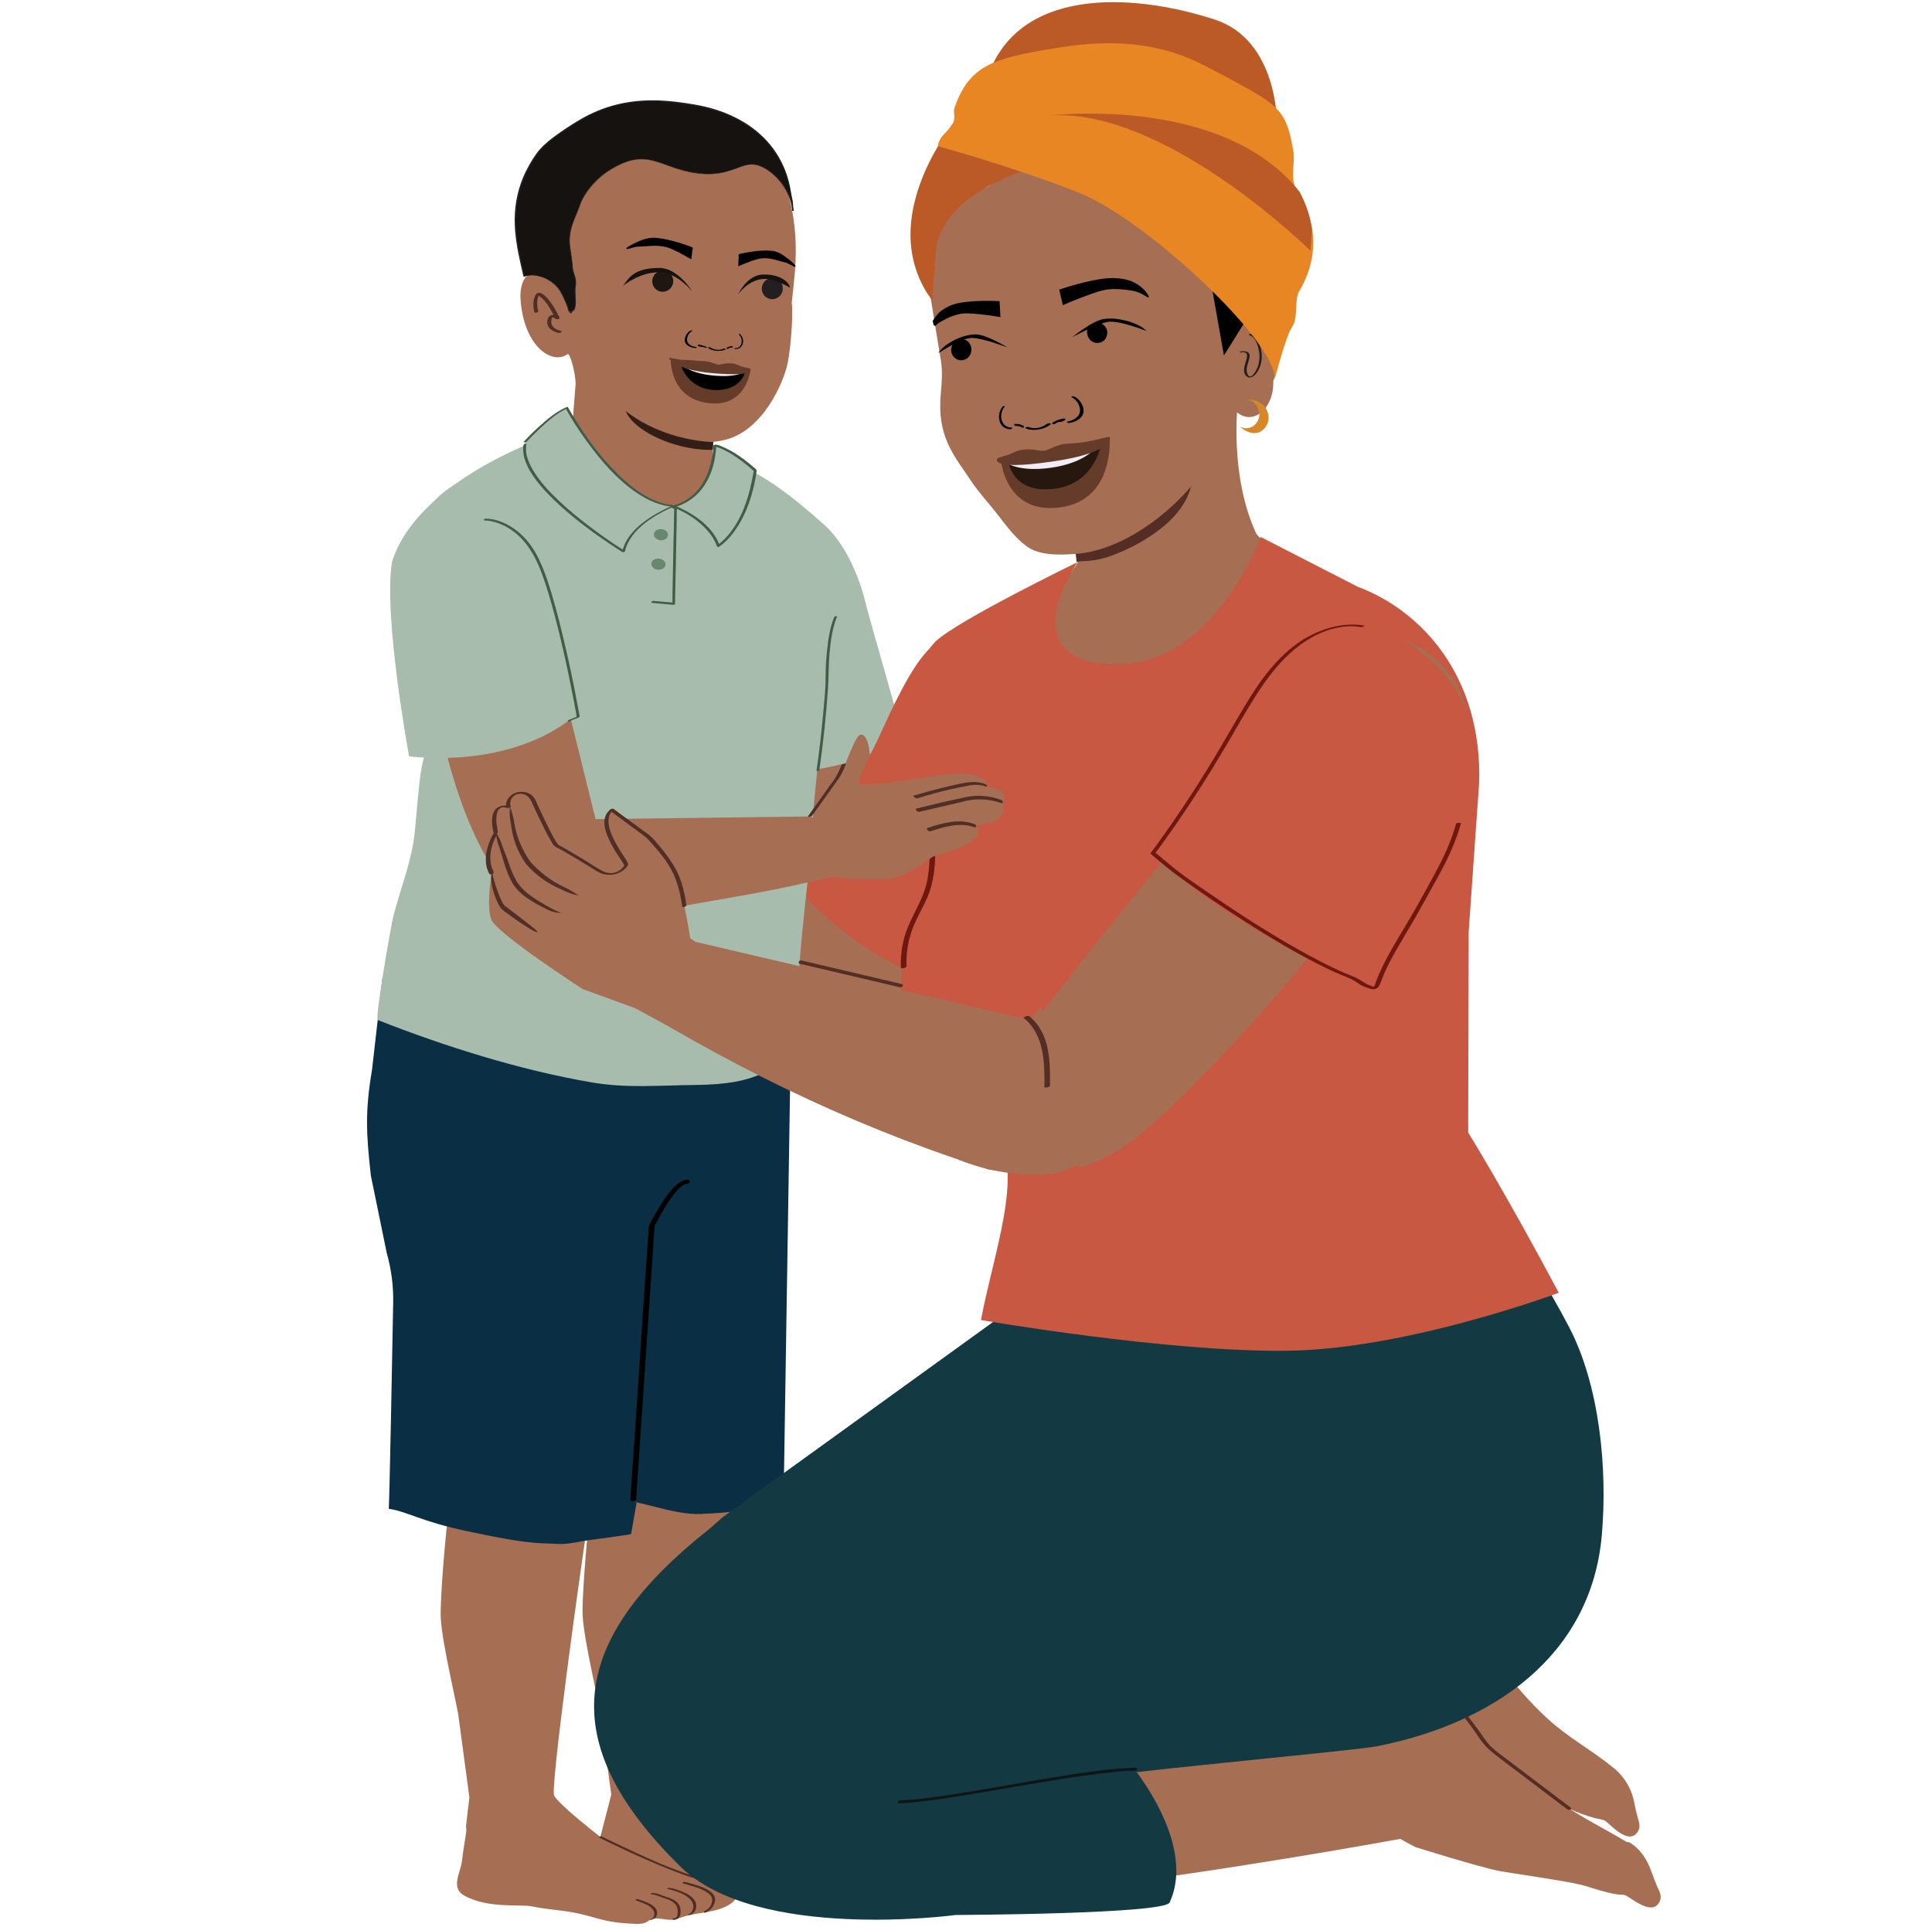 <?xml version="1.0" encoding="UTF-8"?>
<svg id="Layer_1" data-name="Layer 1" xmlns="http://www.w3.org/2000/svg" viewBox="0 0 637.3 635.8">
  <defs>
    <style>
      .cls-1 {
        fill: #a7bcac;
      }

      .cls-2 {
        fill: #4f2f26;
      }

      .cls-3 {
        fill: #010101;
      }

      .cls-4 {
        fill: #133a43;
      }

      .cls-5 {
        fill: #653c29;
      }

      .cls-6 {
        fill: #231f20;
      }

      .cls-7 {
        fill: #331d17;
      }

      .cls-8 {
        fill: #231e1f;
      }

      .cls-9 {
        fill: #f1eef7;
      }

      .cls-10 {
        fill: #415c47;
      }

      .cls-11 {
        fill: #a66e53;
      }

      .cls-12 {
        fill: #0a2f44;
      }

      .cls-13 {
        fill: #67876f;
      }

      .cls-14 {
        fill: #26170f;
      }

      .cls-15 {
        fill: #c95843;
      }

      .cls-16 {
        fill: #1d170f;
      }

      .cls-17 {
        fill: #0f1516;
      }

      .cls-18 {
        fill: #f1ecf6;
      }

      .cls-19 {
        fill: #151210;
      }

      .cls-20 {
        fill: #bc5a27;
      }

      .cls-21 {
        fill: #542d24;
      }

      .cls-22 {
        fill: #6e1810;
      }

      .cls-23 {
        fill: #d68828;
      }

      .cls-24 {
        fill: #e98624;
      }

      .cls-25 {
        fill: #4f2e25;
      }
    </style>
  </defs>
  <path class="cls-11" d="M302.62,233.08c15.22-21.81-50.02,76.35-50.02,76.35l-100.77-29.94c.45,7.57-6.86,12.47-11.65,21.42,0,0,59.17,29.61,68.87,34.72,61.06,32.22,75.73,15.36,93.29-7.85,5.86-7.74,36.47-48.58,31.51-56.09-1.12-1.73-31.67-38.45-31.28-38.62h.06Z"/>
  <path class="cls-11" d="M381.64,282.55c-21.25,6.4-30.84,7.9-61.56,15.14-19.07,4.51-35.52,6.51-44.33-3.84-22.86-24.21-28.33-66.33-34.52-83.03-3.46-9.79.17-20.7,8.81-26.43l34.96,26.6,13.89,51.81,3.12,4.9,71.27-4.4"/>
  <path class="cls-25" d="M148.94,368.09c3.18,4.62,5.35,11.13,1.67,16.14-.5.67.78.78,1.12.33,3.9-5.34,1.9-12.08-1.51-17.03-.33-.45-1.56,0-1.23.56h-.06Z"/>
  <path class="cls-11" d="M197.12,609.55s4.8,14.52,14,14.86c9.2.28,44.33-5.95,44.33-5.95,0,0-23.92-16.53-26.15-20.65-1.23-2.28,8.09-75.79,13.44-110.35,3.74-23.98,4.63-43.13,4.63-43.13l-42.55,2.67-5.58,35-2.01,6.68c-1.06,3.51-2.62,9.68-2.96,13.3-1.06,9.74-2.34,26.21-2.06,31.16.45,8.46,5.58,29.44,5.86,32.44l3.57,26.54-4.52,17.47h0v-.06Z"/>
  <path class="cls-11" d="M153.73,602.53s1.39,22.43,10.6,22.76c9.2.28,41.82-12.97,41.82-12.97,0,0-21.13-15.8-23.37-19.92-1.23-2.28,7.81-69.56,13.16-104.06,3.74-23.98,4.63-43.13,4.63-43.13l-42.55,2.67-5.58,35-2.01,6.68c-1.06,3.51-2.62,9.68-2.96,13.3-1.06,9.74-2.34,26.21-2.06,31.16.45,8.46,5.58,29.44,5.86,32.44l3.57,26.54-1.12,9.52h0Z"/>
  <path class="cls-12" d="M128.19,497.8c5.74.72,10.6,4.17,25.99,7.4,6.69,1.39,17.57,3.73,24.37,3.95,6.75.22,6.86.67,13.49-.67,2.12-.39,14.05-1.84,16.12-2.34l1.73-9.79,5.63-98.78,8.76-49.81-98.09-25.21-3.46,30.33c-2.34,13.91-1.95,20.98-.39,35l5.24,25.54c1.51,5.34,2.23,10.85,2.12,16.42-.33,18.64-1.17,62.49-1.45,67.95h-.06Z"/>
  <path class="cls-12" d="M231.52,499.47c8.87-.33,20.41-1.28,26.99-6.4l2.4-152.76-43.61,4.67-15.5,149.47c9.81.45,19.91,5.45,29.78,5.06h0l-.06-.06Z"/>
  <path d="M209.83,494.41c.28-4.01.56-7.96.84-11.96.61-9.13,1.23-18.2,1.84-27.27.67-9.91,1.34-19.81,2.01-29.72.45-6.4.89-12.85,1.28-19.25,0-.56.11-1.11.11-1.67,0-.11.06-.39,0,0,.11-.39.33-.72.56-1.06,1-2,2.12-3.95,3.35-5.9,1.34-2.11,2.84-4.34,4.74-6.01.33-.28.78-.61,1.12-.78q.45-.22.84-.22c1.06,0,1.56-1.39.22-1.34-2.23.11-4.13,2-5.46,3.62-1.78,2.11-3.29,4.45-4.68,6.84-.84,1.5-1.78,3.01-2.45,4.56-.11.28-.11.56-.17.89-.39,5.51-.72,10.96-1.12,16.47-.67,9.74-1.34,19.48-1.95,29.22-.67,9.63-1.28,19.25-1.95,28.83-.33,4.95-.78,9.91-1,14.8v.22c-.06.95,1.95.61,2.01-.17h0l-.11-.11Z"/>
  <path class="cls-11" d="M234.42,149.44c-1.45-.22-2.12-.33-3.57-.61-5.86-1.11-11.88-2.34-17.57-4.01-8.81-2.62-15.5-8.63-22.42-14.3-.39,5.62-1.56,12.47-4.07,16.14v1.67c10.82,20.7,17.18,32.72,60.11,24.21l-11.82-22.48-.67-.61Z"/>
  <path class="cls-11" d="M261.14,100.19c.28-2.56.61-5.56.95-9.18.11-1.06.17-2.06.22-3.06,0-.5,0-1.06.11-1.56.78-17.7-4.35-27.38-4.35-27.38-6.58-12.24-19.13-20.09-33.07-20.59-16.34-.89-31.84,7.85-40.26,17.25-4.18,4.62-6.52,10.68-6.52,16.92,0,5.34,2.84,10.52,3.79,16.36-5.69-.67-11.43.95-10.15,11.57,1.73,14.69,10.76,19.87,15.45,16.25,1,.28,2.57,6.84,2.57,9.85,0,.22-1.28,16.14-1.28,16.36,7.14,5.79,22.19,8.29,31.12,11.07,5.58,1.78,6.13,1,11.93,2.06,1.39.28,1.73-4.23,3.18-4.01l.5-6.34c.39,0,.78,0,2.68-.39,13.38-2.39,20.58-19.25,21.86-25.77,1.06-5.51,1.78-16.03,1.34-19.48h0l-.06.06Z"/>
  <path class="cls-1" d="M269.89,251.56s-1.51,12.52-2.29,26.27c-.67,12.52-5.68,44.18-4.96,71.17-10.32,3.45-11.77,8.79-33.4,8.96-11.99.11-22.47,1.17-34.3-.89-23.37-4.01-48.29-11.85-70.32-20.53-1-.61,4.41-31.44,5.13-34.28,2.4-9.24,6.13-18.31,7.08-27.82,1.62-16.53,1.39-21.09,4.96-30.66.72-1.95,8.59-8.68,12.99-23.87,0,0-15.73-6.46-20.91-10.35,0,0-9.2-42.29,23.59-53.03,9.2-3.01,19.52-11.57,29.05-13.69,0,0-1.95,20.26,32.12,23.87,20.24,2.17,18.79-16.36,18.79-16.36"/>
  <path class="cls-1" d="M238.89,151.5c11.32,3.9,20.3,10.35,32.9,21.54,6.86,6.12,11.38,16.53,13.61,25.38,2.29,9.13,10.65,37.17,11.65,42.07,0,0-4.24,10.74-32.01,13.91"/>
  <path class="cls-7" d="M235.32,145.83s-15.61.06-28.89-10.18c0,0,1.34,4.79,10.99,9.07,9.65,4.28,17.68,3.67,17.68,3.67l.17-2.5h0l.06-.06Z"/>
  <ellipse class="cls-6" cx="254.75" cy="95.21" rx="3.51" ry="3.46" transform="translate(76.18 300.33) rotate(-69.45)"/>
  <path class="cls-19" d="M259.02,92.57c-1.56-1.17-3.79-2.06-7.19-2-5.41,0-8.36,6.57-8.36,6.57,0,0,3.29-4.9,8.59-5.12,2.57-.11,6.64,1.73,8.53,2.89,0-.5-.61-1.61-1.56-2.34h0Z"/>
  <path class="cls-25" d="M177.54,102.64c-.45-1.73-.67-4.12.5-5.62l-.84.33c.11,0-.17-.06,0,0,.17.11.06,0,.22.06.45.22.84.5,1.23.83,2.01,1.84,3.4,4.51,4.57,6.9l1.23-.45c-.61-.5-1.39-.89-2.17-.78-1,.11-1.62.89-1.73,1.89-.33,2.28,1.67,3.62,3.68,4.01.28,0,.72,0,.89-.22.17-.17.17-.39-.11-.45-1.56-.28-3.07-1.17-3.18-2.89,0-.56.11-1,.33-1.5.06-.17.22-.11,0-.11.06,0,.17,0,.22.06.17.06.28.11.45.22s.33.22.5.33c.22.22,1.45,0,1.23-.45-.89-1.84-1.9-3.67-3.12-5.34-.61-.83-1.34-1.67-2.23-2.28-.39-.28-.78-.5-1.23-.56-.67-.11-1.12.28-1.39.83-.84,1.67-.78,3.67-.33,5.51.11.45,1.39.11,1.28-.33h0Z"/>
  <ellipse class="cls-16" cx="218.63" cy="92.77" rx="3.51" ry="3.46" transform="translate(55.01 264.92) rotate(-69.45)"/>
  <path class="cls-19" d="M228.12,95.8s-4.68-7.46-10.65-7.4c-8.36,0-10.09,3.34-11.93,5.9,0,0,5.52-4.62,11.99-4.45,5.86.11,10.54,6.01,10.54,6.01h0l.06-.06Z"/>
  <path class="cls-5" d="M235.65,121.29c-5.02-.39-14.39-2.45-14.39-2.45,0,0-.33,13.36,13.55,14.25,11.6.72,12.77-11.19,12.77-11.19,0,0-6.91-.22-11.93-.61h0Z"/>
  <path d="M235.71,121.29c-2.4-.17-11.21-1-11.21-1,0,0,2.06,7.68,10.65,8.35,9.31.72,10.71-6.07,10.71-6.07l-10.09-1.34h0l-.06.06Z"/>
  <path class="cls-9" d="M235.71,122.4c-2.4-.17-9.54-1.17-9.54-1.17,0,0,2.68,2.17,9.81,2.73,7.14.56,9.31-1.17,9.31-1.17l-9.54-.45h0l-.06.06Z"/>
  <path class="cls-5" d="M247.53,121.84c0-.28-.5-.39-1.67-.61-1.95-.33-2.51-1.06-3.96-1.28-2.4-.39-4.02.45-5.07.33s-2.51-1.11-4.96-1.17c-1.45,0-4.63-.39-6.64-.39-1.17,0-4.29-.72-4.52-.67-.33.06,1.62,4.06,14.89,5.12,13.27,1.06,11.93-1.06,11.93-1.39v.06Z"/>
  <path d="M228.57,81.83c0-.11-.39-.17-.39-.33-6.3-2.39-11.21-3.17-13.05-3.06-1.39.11-2.79.5-4.18,1.06,0,0-3.74,1.61-4.29,2.34-.56.78,2.17-.17,2.17-.17.56-.11.95-.28,1.56-.28,3.12-.11,6.19-.67,9.26.11,2.62.67,5.97,2.73,8.36,4.06.28-1.34.22-2.56.56-3.84h0v.11Z"/>
  <path d="M243.63,84c0-.11.33-.11.33-.22,5.8-1.34,10.15-1.28,11.71-.83,1.17.33,2.34.95,3.4,1.78,0,0,3.01,2.17,3.35,3.01s-1.84-.5-1.84-.5c-.5-.17-.78-.45-1.28-.56-2.68-.67-5.24-1.73-7.97-1.45-2.34.22-5.52,1.73-7.81,2.62,0-1.34.22-2.56.11-3.9h0v.06Z"/>
  <g>
    <path class="cls-1" d="M268.78,255.12c2.17-14.86,2.96-29.1,2.96-29.1,0,0-.22-14.08,2.9-21.48"/>
    <path class="cls-10" d="M270.28,254.06c1.28-8.9,2.23-17.92,2.84-26.88.28-3.84.17-7.68.5-11.52.39-4.12.89-8.4,2.51-12.24.11-.22-.84-.11-.95.17-1.39,3.39-1.95,7.12-2.34,10.8-.33,3.01-.5,6.07-.5,9.07,0,4.28-.5,8.63-.89,12.91-.56,5.95-1.23,11.91-2.12,17.86,0,.28.89.11.95-.17h0Z"/>
  </g>
  <g>
    <path class="cls-19" d="M187.86,102.75c0-.11-.22-.45-.28-.56-.61-2.11-2.17-6.01-3.79-7.62-.72-.72-1.62-1.56-2.57-2.06s-1.95-1.11-3.01-1.28c-1.51-.5-3.01-.56-4.52-.22-.28.11-.5.17-.78.28-3.01-12.8-6.08-25.6,4.18-40.4,2.96-4.28,10.26-8.68,12.49-10.13,13.61-8.51,25.21-8.46,39.37-6.07,16.39,2.73,29.28,12.3,31.95,29.22.67,4.06.45,2,.61,5.56,0,0-.39-8.01-8.03-13.24-7.64-5.29-9.54,1.61-20.86,1.11-13.05-.67-16.9-8.01-27.71-3.28-9.93,4.34-13.27,12.47-13.27,12.47-1.84,5.56-4.68,9.18-3.57,15.8.28,1.56.5,3.17.67,4.73-.11,2.89,1.73,4.62,1,7.4-.33,1.39.61,7.12-.67,7.9-1.39.83.11.89-1.28.33h0l.06.06Z"/>
    <path class="cls-6" d="M188.08,102.7c-.06-.22-.17-.39-.28-.61-.11-.28-.17-.5-.28-.78-.22-.61-.45-1.17-.67-1.73-.5-1.22-1.06-2.45-1.73-3.56-1.56-2.5-4.13-4.17-6.91-4.95-.89-.28-1.78-.39-2.73-.39-.5,0-.95.06-1.39.17-.39.06-.78.22-1.17.39h.28c-1.17-4.84-2.29-9.74-2.73-14.75s0-10.52,1.73-15.47c1-2.89,2.34-5.68,3.96-8.24.72-1.17,1.51-2.28,2.4-3.34.84-.89,1.73-1.73,2.62-2.5,1.84-1.56,3.79-2.95,5.8-4.28,1.78-1.17,3.57-2.34,5.41-3.34,5.02-2.84,10.54-4.73,16.28-5.45,5.46-.67,10.99-.33,16.45.45,4.91.67,9.81,1.67,14.39,3.56,4.07,1.67,7.92,4.01,11.21,6.96,3.23,3.01,5.86,6.62,7.58,10.63.95,2.11,1.62,4.4,2.12,6.68.28,1.22.45,2.45.67,3.67.11.5.17,1,.22,1.5.06.78.06,1.56.11,2.34l.39-.11c0-.72-.17-1.39-.33-2.11-.39-1.73-1.06-3.34-1.9-4.9-1.17-2.11-2.79-4.01-4.74-5.51-1.56-1.28-3.4-2.45-5.46-2.73-1.51-.22-2.96.06-4.41.56-1.67.56-3.35,1.28-5.07,1.73-5.02,1.34-10.43.78-15.39-.72-3.85-1.17-7.53-3.06-11.6-3.34-4.8-.33-9.54,1.89-13.33,4.67-2.96,2.17-5.52,4.95-7.36,8.12-.33.61-.67,1.22-.89,1.89-.84,2.45-2.01,4.79-2.84,7.29-.84,2.62-1,5.34-.56,8.07.28,1.67.61,3.34.67,5.01,0,1.34.45,2.5.84,3.78.17.61.33,1.22.33,1.84s-.11,1.17-.22,1.73c-.11.78,0,1.56,0,2.28,0,1,.11,2.06,0,3.06,0,.67,0,1.61-.5,2.11-.22.28-.67.39-.84.72-.06.17,0,.28.17.28,0,0,.28-.06.22-.17-.11-.22-.5-.33-.67-.39-.11,0-.45.11-.33.17.11.06.56.22.61.33l.22-.17h.17c-.11-.17.56-.56.67-.67.22-.17.33-.39.39-.67.28-.78.28-1.61.28-2.45,0-1.67-.28-3.45,0-5.06.22-1.22,0-2.39-.39-3.56-.17-.61-.39-1.17-.5-1.78-.17-.72-.11-1.39-.22-2.11-.17-1.61-.45-3.28-.67-4.9-.22-1.45-.28-2.89-.11-4.34.28-2.45,1.23-4.79,2.17-7.01.5-1.22,1-2.45,1.45-3.73.06-.22.17-.45.28-.67,1.28-2.62,3.18-4.95,5.3-6.96,1.84-1.73,3.9-3.17,6.13-4.34s4.57-2.06,7.08-2.28c3.96-.39,7.64,1.28,11.32,2.56,4.68,1.67,9.7,2.73,14.72,2.11,2.01-.22,3.96-.78,5.86-1.45,1.51-.56,2.96-1.17,4.52-1.45,1.67-.28,3.23.11,4.74.83,2.23,1.11,4.24,2.89,5.8,4.84,2.01,2.56,3.46,5.68,3.85,8.9v.5c0,.11.39,0,.39-.11,0-.78,0-1.61-.11-2.39,0-.56-.17-1.06-.28-1.61-.45-2.5-.84-4.95-1.62-7.35-1.39-4.28-3.68-8.24-6.69-11.52s-6.58-5.84-10.54-7.79c-4.24-2.11-8.81-3.45-13.44-4.23-5.58-.95-11.21-1.61-16.84-1.28s-10.93,1.56-15.95,3.78c-2.57,1.11-4.96,2.5-7.36,4.01-1.73,1.11-3.46,2.23-5.13,3.45-2.01,1.45-3.96,3.01-5.63,4.84-.89,1-1.62,2.11-2.34,3.23-.84,1.34-1.62,2.73-2.34,4.17-2.4,4.95-3.62,10.41-3.62,15.92,0,5.06.95,10.07,2.06,14.97.28,1.22.56,2.45.84,3.67,0,.11.22,0,.28,0,1.73-.61,3.4-.5,5.13,0,1.51.39,2.96,1.11,4.18,2.11.95.78,1.78,1.61,2.4,2.67.67,1.11,1.23,2.28,1.73,3.45.28.61.5,1.22.72,1.84.11.28.17.5.22.78.06.22.22.45.28.67,0,.11.45,0,.39-.11h0l.11.06Z"/>
  </g>
  <g>
    <path class="cls-3" d="M238.5,115.11c-1.23.56-3.01.33-4.13-.45-.28-.17-1.12-.06-.78.17,1.51,1.06,4.07,1.22,5.63.5.17-.06.11-.17,0-.28-.17-.06-.5-.06-.67,0"/>
    <path class="cls-3" d="M233.09,114.5c-.78-.39-1.67-.67-2.51-.78-.11,0-.28,0-.39.11-.06.06-.11.17,0,.22.39.28.89.39,1.39.39.17,0,.33,0,.45-.17.11-.11-.06-.22-.17-.22-.39,0-.78-.11-1.12-.33-.11.11-.28.22-.39.33.78.11,1.56.33,2.23.67.11.06.33,0,.45,0s.22-.17.06-.28"/>
    <path class="cls-3" d="M229.57,114.44c-1-.06-2.23-.56-2.68-1.39-.72-1.22.11-3.17,1.45-3.84.17-.06.06-.17-.06-.22-.17,0-.39,0-.56.11-1.17.61-1.95,2.23-1.84,3.34.11,1.06,1.06,1.78,2.29,2.17.33.11.78.17,1.12.22.17,0,.45,0,.5-.17.11-.11-.06-.17-.22-.17"/>
    <path class="cls-3" d="M240.39,114.66c0-.11.06-.17.17-.17.28,0,.56,0,.84-.22.11.11.17.22.28.33-.56,0-1.12.17-1.62.5-.11.06-.22,0-.33-.06-.06-.06-.11-.17,0-.28"/>
    <path class="cls-3" d="M239.61,114.77c.56-.33,1.23-.5,1.84-.56.11,0,.22,0,.28.11,0,.06.06.17,0,.22"/>
    <path class="cls-3" d="M242.57,114.89c.67,0,1.51-.39,1.84-1.17.56-1.17.17-2.56-.67-3.34-.11-.11,0-.17.06-.22.11,0,.28,0,.33.11.72.67,1.12,1.78.95,2.84-.17,1-.84,1.73-1.67,1.95-.22.06-.5.11-.78.11-.11,0-.28-.06-.33-.17,0-.11,0-.17.17-.17"/>
  </g>
  <g>
    <path class="cls-1" d="M235.76,147.38s-.11,16.03-13.49,19.64c0,0,11.71,4.34,14.72,13.02,0,0,9.37-5.45,12.16-24.87,0,0-5.07-4.73-9.81-6.96-4.68-2.23-3.51-.83-3.51-.83h-.06Z"/>
    <path class="cls-10" d="M235.26,147.44c0,1.78-.33,3.62-.78,5.4-.89,3.67-2.62,7.29-5.35,9.96-1.95,1.89-4.35,3.23-6.97,3.95-.28.06-.61.45-.17.61,4.24,1.61,8.48,4.34,11.43,7.74,1.34,1.5,2.4,3.23,3.07,5.12.11.28.5.28.67.17.89-.5,1.67-1.28,2.45-2,2.01-2,3.68-4.4,5.02-6.9,2.23-4.17,3.62-8.74,4.52-13.36.11-.67.28-1.39.33-2.06.06-.39.22-.78,0-1.11-.28-.39-.78-.72-1.12-1-1.78-1.56-3.68-3.01-5.69-4.28-1.28-.83-2.68-1.56-4.07-2.17-.72-.33-1.62-.78-2.45-.83-.56,0-1.23.39-.78.95.28.33,1.17,0,.84-.39-.06-.06-.11-.17-.11-.17,0,0-.33.33-.33.28h.17c.28.17.67.17.95.28,2.29.83,4.46,2.11,6.41,3.51,1.62,1.11,3.18,2.34,4.68,3.67.17.17.39.28.5.45,0,0,.11.11.17.11.06.17,0,0,0,.11,0,0-.11.28-.11.33,0,.17-.06.39-.11.56,0,.33-.11.67-.17.95-.11.67-.22,1.34-.39,2-1.39,6.62-3.96,13.47-8.76,18.42-.56.56-1.17,1.11-1.78,1.61-.17.11-.33.28-.5.39-.06,0-.33.22-.11.06l.67.17c-2.12-5.95-7.81-9.96-13.33-12.52-.5-.22-1.06-.5-1.56-.67l-.17.61c4.52-1.22,8.25-4.12,10.6-8.18,1.73-2.95,2.73-6.29,3.12-9.68.11-.67.17-1.39.17-2.11s-.95-.33-.95.06h0Z"/>
  </g>
  <g>
    <polyline class="cls-1" points="221.26 166.86 222.94 167.7 222.32 199.19 215.41 198.58"/>
    <path class="cls-10" d="M220.99,167.2l1.62.83-.22-.28c-.06,3.56-.11,7.07-.22,10.63-.11,5.68-.22,11.3-.33,16.97,0,1.28,0,2.62-.06,3.9l.61-.39c-2.29-.22-4.63-.39-6.91-.61-.45,0-.95.67-.33.67,2.29.22,4.63.39,6.91.61.22,0,.61-.11.61-.39.06-3.56.11-7.07.22-10.63.11-5.68.22-11.3.33-16.97,0-1.28,0-2.62.06-3.9,0-.17-.06-.22-.22-.28l-1.62-.83c-.39-.22-1.06.39-.56.67h.11Z"/>
  </g>
  <ellipse class="cls-13" cx="218.02" cy="176.4" rx="1.84" ry="2.34" transform="translate(23.79 378.69) rotate(-85.14)"/>
  <ellipse class="cls-13" cx="217.19" cy="186.13" rx="1.84" ry="2.34" transform="translate(13.34 386.77) rotate(-85.14)"/>
  <path class="cls-11" d="M202.53,599.36c1,3.34-.17,10.74-1.06,14.47-1,4.28.95,7.51,5.86,9.29,4.13,1.5,6.25,1.39,10.76,1.17,5.86-.33,12.1-1.39,17.96-1.67,5.02-.28,20.8-1.61,25.71-.83,7.7,1.28,12.38.17,15.78-1,.95-.33,1.51-.28,1.95-.95,1.12-1.78,1-3.73-1.56-5.23-3.18-1.89-6.97.78-9.98-1.45-.5-.39-1-.83-1.62-1.11-1.17-.56-2.62-.39-3.96-.39-6.75.11-6.25-2.67-15.11-4.84-2.62-.61-15.5-7.96-17.9-9.02l-5.52-23.82-20.24-1.28-1.06,26.71h0v-.06Z"/>
  <path class="cls-11" d="M154.35,597.19c.39,3.78-1.06,9.13-2.01,17.08-.45,3.51-3.68,8.51.61,11.02,7.64,4.45,18.68,2.95,22.14,3.62,7.25,1.45,11.43,1.17,18.4,3.06,7.03,1.95,8.53,2.39,16.23,2.78,1.06,0,2.17,0,3.12-.39.61-.28,1.12-.72,1.73-1,2.17-1,4.96.28,7.47,0,1.12-.11,2.12-.56,3.12-.89,2.73-.89,5.69-1.22,8.59-1.73,2.9-.56,5.8-1.39,7.81-3.06s2.73-4.45,1-6.29c-2.62-2.78-5.97-1.11-9.54-1.39-3.51-.22-4.85-.72-7.97-1.95-7.97-3.06-9.2-3.67-15.95-6.07-5.24-1.84-18.51-5.4-25.87-9.63l-3.85-17.58"/>
  <g>
    <path class="cls-25" d="M215.02,633.31c.78-.22,1.39-.67,1.62-1.45.22-.67.11-1.34-.17-1.89-.72-1.28-2.29-2-3.57-2.5-.78-.33-1.62-.61-2.4-.89-.17-.06-.45,0-.61.06,0,0-.45.22-.28.28,1.28.5,2.62.95,3.85,1.56,1.06.56,2.29,1.45,2.4,2.78,0,.56-.22,1.67-.89,1.84-.11,0-.45.11-.45.28s.45,0,.5,0h0v-.06Z"/>
    <path class="cls-25" d="M222.1,633.42c.89,0,1.73-.39,2.12-1.22.33-.72.33-1.67.22-2.45-.17-.89-.5-1.61-1.23-2.23-1-.89-2.29-1.34-3.57-1.73-1.45-.45-2.79-1.28-4.35-1.22-.17,0-.5.06-.61.22s.06.28.22.22c1.17,0,2.29.56,3.4.95s2.23.67,3.23,1.28c.78.45,1.51,1.11,1.78,1.95.22.67.33,1.39.22,2.11-.06.61-.28,1.56-1.06,1.56-.17,0-.5.06-.61.22s.06.28.22.22h0v.11Z"/>
    <path class="cls-25" d="M227.62,631.75c1.9-.61,2.57-2.89,1.62-4.56-.95-1.67-2.96-2.62-4.68-3.28-1.12-.45-2.34-.83-3.57-1.06-.22,0-.45,0-.67.11-.06,0-.33.22-.11.28,1.23.22,2.45.61,3.62,1.06s2.23.95,3.18,1.73c.84.67,1.51,1.5,1.67,2.56.17,1.06-.33,2.56-1.39,2.89-.11,0-.39.17-.28.28s.5,0,.61,0h0Z"/>
    <path class="cls-25" d="M232.86,630.91c2.06-.83,3.96-3.67,2.51-5.79-.61-.89-1.56-1.45-2.51-1.95-1.06-.56-2.17-.95-3.35-1.28-.56-.17-1.12-.33-1.67-.5-.72-.22-1.45-.5-2.17-.5-.5,0-.72.61-.11.61.56,0,1.17.28,1.67.45.45.17.89.28,1.34.39,1,.28,1.95.61,2.9,1.06s1.84.89,2.57,1.56,1,1.5.84,2.5c-.22,1.34-1.17,2.5-2.4,3.01-.17.06-.33.22-.22.45s.45.11.61,0h0Z"/>
  </g>
  <path class="cls-25" d="M197.56,606.21c4.74,2.39,9.54,4.62,14.39,6.79,3.79,1.67,7.53,3.28,11.43,4.73,2.79,1.06,5.8,2.23,8.81,2.5,1.45.11,2.79-.39,4.24-.5s2.84,0,4.07.83c.78.56,1.67,1.17,2.23,2,.17.22,1-.17.95-.28-.33-.56-.89-1-1.39-1.39-1-.83-2.01-1.45-3.29-1.61-1.84-.22-3.57.22-5.35.56.28,0-.06,0-.28,0-.28,0-.56,0-.84-.06-.61-.06-1.23-.22-1.84-.33-1.62-.39-3.18-.89-4.74-1.45-7.58-2.67-14.89-6.07-22.14-9.52-1.78-.83-3.62-1.73-5.41-2.62-.22-.11-1,.28-.89.33h.06Z"/>
  <path class="cls-11" d="M334.86,307.32c-3.18,1.22-7.08,3.84-9.81,5.73-3.18,2.56-9.54,12.63-9.54,12.63l-11.38,5.4,5.52,18.31,12.16-5.01,13.22.33s23.87-4.34,26.27-6.79c2.4-2.39,3.9-9.52,3.9-9.52,3.68-2.67,2.57-8.57,2.57-8.57,4.46-6.23-.72-6.23-.72-6.23.22-.17.33-.39.45-.67.84-2.73-3.12-4.62-5.24-2.73-3.57,3.17-8.42,7.35-9.26,7.35s-6.47.83-11.43,1.61c-2.51.5-4.96-.95-5.52-3.28,0-.22-.95-1.39.67-2.56"/>
  <path class="cls-20" d="M414.6,124.12s-50.08-49.42-89-45.24c0,0,59.05-7.85,85.32,25.43l.67,1.39c1.84,3.62,3.01,7.51,3.46,11.52l-.5,6.9h.06Z"/>
  <path class="cls-11" d="M446.22,564.8c2.73-5.06,9.59-10.07,14.33-12.24s9.98.78,11.38,1.5c10.43,5.68,15.17,15.19,23.03,23.76,5.97,6.57,12.77,12.41,20.19,17.31,7.53,5.01,13.77,8.01,21.41,12.58,0,0,.84.06.89.11,3.79,2.28,5.97,5.84,7.42,10.02.56,1.5,1.12,3.01,1.73,4.45.89,2,1.9,3.51.56,5.62-2.45,3.9-8.81-1.45-10.76-2.5-.33-.17-.78-.28-1.17-.28-1.62,0-4.18-.28-12.05-2.84-.78-.22-1.51-.45-2.23-.56h0c-4.18-1.11-23.31-3.84-26.71-4.51-6.75-1.34-27.1-7.74-27.1-7.74-2.34-.56-42.72-26.27-54.98-20.31l10.54-15.58s20.69-3.73,23.42-8.79h.11Z"/>
  <path class="cls-11" d="M447.28,527.02c3.46-4.62,10.99-8.51,16-9.96,5.02-1.45,9.76,2.28,11.04,3.23,9.48,7.12,12.77,17.31,19.18,26.93,4.96,7.4,10.76,14.13,17.34,20.14,6.69,6.07,14.61,10.29,21.47,15.97,0,0,.11.11.17.11,3.4,2.84,5.74,6.79,6.58,11.13.33,1.61.61,3.17,1.06,4.67.56,2.11,1.34,3.73-.28,5.62-3.01,3.51-8.53-2.78-10.26-4.06-.33-.22-.72-.39-1.12-.45-1.62-.28-6.3-1.28-13.66-4.9-.72-.33-1.45-.67-2.12-.89h0c-3.96-1.73-22.47-7.29-25.71-8.46-6.47-2.28-25.6-11.69-25.6-11.69-2.23-.89-29-15.53-42.05-11.46l3.51-30.66s21.02-.61,24.48-5.23h0l-.06-.06Z"/>
  <path class="cls-11" d="M487.43,522.68c-6.69,23.54,18.85,49.08-12.38,58.15l-7.36,10.74c7.75,20.37,16.17-3.01,8.64,17.42l-10.26-3.06s-175.88,33-206.22,19.14c-12.32-3.28-35.86-31.83-30.95-70.06,4.91-38.23,21.25-28.49,32.23-32.89,10.99-4.45,122.18-10.91,162.89-6.79l49.02-25.38,14.33,32.83h0l.06-.11Z"/>
  <path class="cls-4" d="M474.82,381.94c-.67-.56-8.98-1.45-9.15-2.39-1.78-1.17,3.9,2.89,0,0-6.08,2.17-11.82,4.84-18.07,6.23-15.34,3.51-.61,22.43-16.28,22.09-17.12-.39-34.18-2.11-51.25-3.78-14.78-1.45-29.56-2.78-44.39-3.12l-2.45,31.11-94.86,68.5s-61.17,51.47-25.15,83.25c27.05,23.82,105.39,9.63,105.39,9.63.72,1.34,19.07-3.78,29.83-5.29,13.33-2.95,97.92-10.46,105.73-12.02,38.42-7.57,70.71-29.83,74.22-69.67,1.9-21.81-.67-49.42-10.93-68.89-13.77-26.27-27.71-43.41-42.66-55.7h0v.06Z"/>
  <path class="cls-21" d="M518.15,596.41c-4.24-3.23-8.48-6.4-12.71-9.63-2.79-2.11-5.52-4.17-8.31-6.29-1.78-1.34-3.68-2.67-5.3-4.23-1.78-1.78-3.01-3.95-4.52-5.95-1-1.34-2.01-2.62-2.96-3.95-.28-.39-1.45,0-1.12.5.84,1.17,1.73,2.28,2.57,3.45,1.17,1.56,2.17,3.28,3.4,4.79,1.78,2.17,3.96,3.78,6.13,5.45,5.63,4.28,11.26,8.51,16.84,12.74,1.67,1.28,3.35,2.56,5.02,3.78.39.28,1.45-.28.95-.67h0Z"/>
  <path class="cls-4" d="M370.88,579.5s24.48,27.38,14.94,48.19c-1.78,3.84-70.6,4.12-70.6,4.12,0,0-65.47,8.9-90.78-15.97-43.78-43.07-35.63-77.63,14.55-115.25,51.3-38.45,0,0,0,0l101.66,87.03"/>
  <path class="cls-17" d="M374.62,583.17c-10.2.39-20.35,2.11-30.45,3.78-10.93,1.84-21.86,3.9-32.85,5.51-4.57.67-9.2,1.34-13.89,1.5-.39,0-1.06.11-1.23.5s.17.5.5.5c4.07-.17,8.14-.67,12.16-1.22,5.19-.72,10.37-1.61,15.56-2.45,11.21-1.89,22.36-3.95,33.63-5.51,5.24-.72,10.54-1.39,15.84-1.56.39,0,1.06-.11,1.23-.5s-.17-.5-.5-.5h0v-.06Z"/>
  <path class="cls-11" d="M414.26,175.82c.28.67,4.07,4.79,6.36,5.56-2.57,5.12-2.96,20.59-7.81,23.93-9.15,6.34-32.01,25.71-43.05,25.04-9.87-.61-32.85-12.52-19.46-36.34,3.29-6.46,5.02-7.46,5.24-8.57.56-3.39-4.96-24.6-4.96-24.6l57.72-27.71s-2.84,23.59,6.02,42.74h0l-.06-.06Z"/>
  <path class="cls-21" d="M354.88,182.22s4.63-3.84,8.7-5.12c4.07-1.28,11.1-1.22,29.5-18.09-.17.17-.17,1.22-.22,1.45-.28,1.34-.78,2.62-1.39,3.84-2.34,4.79-6.3,8.63-10.6,11.63-3.23,2.28-6.69,4.23-10.37,5.84-3.35,1.5-6.8,2.78-10.48,3.17-1.06.11-2.12.22-3.23.22s-1.67.39-1.67.17l-.33-3.06h0l.11-.06Z"/>
  <path class="cls-11" d="M327.83,60.07c-.06.17-.17.28-.22.45.11-.06.17-.17.28-.22v-.22h-.06ZM317.29,63.8v.17c.17-.17.33-.33.45-.45,0-.22-.45.28-.45.28h0ZM406.07,138.87l.89-3.9c5.52,6.34,13.38.39,13.05-9.29,2.23-5.01,4.52-21.26.17-25.88l-.56-.67c-2.96-1.95-7.97-2.5-9.76,1.39-.56,1.67.17,3.62-.39,5.29-.5,1.89-2.84,5.56-3.85,7.29,0,0-2.29-9.07-2.57-13.36s-4.63-16.31-12.94-21.48c0,0-1.51-15.08-5.46-19.14l-1.28-.28c-.72.11-1.17.39-1.95.45,0-.22.17-.5.17-.95-1.17.61-2.17.5-3.18.61.22-.28.67-.56.67-.78-.95.33-1.95.22-2.96.33.22-.28.67-.78.61-1-1.17.61-1.95.22-2.96.33.22-.28.39-.72.39-.95-.95.56-1.95.45-2.9.56.22-.28.39-.72.61-1-1.17.61-1.95.22-2.96.33-.22,0,.45-.5.39-.72-.72.33-1.67.45-2.45.5,0-.22.45-.5.39-.72-1.39.61-2.23.28-3.18.39l.61-1c-.89.78-1.9.89-2.9.78.22-.28.67-.78.61-1-1.17.83-2.57,1.22-3.85.89.22,0,.67-.78.61-1-1.12,1.06-2.12.95-3.35,1.06.22-.28.39-.72.84-1.22-1.34,1.06-3.01,1.73-4.57,1.22.22,0,.39-.72.39-.95-.89,1,.84-.33-.45-.39,0,0-2.73,1.22-2.73,1-.89.78,2.12-4.12.89-3.95.17-.5-6.97,1.22-6.52.72-1.12,1.06-.95.56-2.4.5,0,0-4.8,3.28-4.57,3.01-1.12,1.28-1.78.39-3.23.33.22-.28,1,.83,1.23.61-.89,1-.67-.17-1.9,0,0-.22-4.18-1-4.18-1.22-1.17.83-.72.89-2.23,1.06,0-.22-.61,2.56-.39,2.34-.89,1-.89.28-2.17.17l-1.12,1c-1.12,1.28.5.56-.95.5,0-.17,5.63.06,5.8-.28-.84.72-1.9,1.45-3.01,1.78,0-.22.17-.72.17-.95-.89,1-2.29,1.84-3.79,1.78.22,0,.45-.5.39-.72-1.12,1.28-2.51,2.11-4.02,1.61-.84.83-2.01,1.61-3.23,1.95-.06-.67.39-.95.39-.95l-1,.11c-1,1.95-2.06,3.67-2.29,5.95,0,0-6.25,13.24-5.02,21.48,1.23,8.29,3.62,22.93,4.24,26.49.56,3.12.33,7.23,0,10.52-1.45,14.8,4.41,20.81,9.98,29.27,2.51,3.78,5.58,7.01,8.31,10.52,3.07,3.9,5.86,7.9,9.87,10.91,4.13,3.12,10.65,3.01,16.12,2.62,15.28-1.06,31-13.02,39.59-23.93"/>
  <path class="cls-23" d="M411.03,131.91c2.4,0,3.74,1.73,4.24,3.73.89,3.51-2.57,6.79-5.91,5.29-.11-.06-.28-.11-.39-.17,0,0,4.24,4.01,7.64,1.06,3.4-3.01,1.34-7.23,0-8.29-3.07-2.39-5.58-1.56-5.58-1.56h0v-.06Z"/>
  <path class="cls-3" d="M399.88,95.58l3.85,21.7,6.58-10.52s-7.42-8.01-10.43-11.13v-.06Z"/>
  <path class="cls-8" d="M409.36,116.22c.72-.06,1.78-.11,1.95.78.17.72-.11,1.5-.33,2.17-.39,1.45-1.12,3.34-.06,4.67,1.51,1.84,3.46-.28,4.18-1.73,1.06-2,1.34-4.23.95-6.4-.39-2.17-1.23-4.84-3.51-5.51-.28-.11-.89.22-.39.39,2.01.61,2.73,3.28,3.12,5.06.39,2,.22,4.01-.61,5.9-.28.61-.61,1.22-1,1.73-.28.33-.78.89-1.23.95-.72,0-1.12-1.11-1.17-1.67-.17-1.56.61-3.01.89-4.56.11-.61.11-1.28-.39-1.67-.67-.56-1.73-.5-2.51-.39-.5.06-.17.45.22.39h0l-.11-.11Z"/>
  <g>
    <path class="cls-3" d="M339.43,140.93c1.78.72,4.35.22,5.91-1.11.33-.28,1.62-.22,1.17.22-2.06,1.73-5.74,2.28-8.09,1.34-.22-.11-.22-.28,0-.39s.72-.17.95-.06"/>
    <path class="cls-3" d="M347.18,139.48c1.06-.72,2.29-1.17,3.57-1.39.17,0,.45,0,.61.11.11.11.17.22,0,.33-.56.45-1.28.67-1.95.72-.22,0-.5,0-.67-.17-.11-.17.06-.33.22-.33.56,0,1.12-.22,1.56-.61.22.17.39.28.61.45-1.12.22-2.23.61-3.18,1.28-.17.11-.5.11-.67,0-.17-.06-.33-.28-.11-.39"/>
    <path class="cls-3" d="M352.25,139.04c1.51-.22,3.12-1.11,3.74-2.39.89-1.95-.5-4.62-2.45-5.56-.22-.11-.11-.28.06-.33.28-.11.61,0,.84.11,1.73.83,3.07,3.01,3.01,4.73,0,1.61-1.34,2.84-3.07,3.51-.5.22-1.06.33-1.62.45-.22,0-.61,0-.78-.17-.11-.17.06-.28.28-.33"/>
    <path class="cls-3" d="M336.58,140.48c.06-.17-.11-.28-.22-.28-.39.06-.84,0-1.23-.28-.11.17-.22.39-.33.56.84,0,1.67.17,2.45.61.17.11.33,0,.45-.11s.17-.33,0-.39"/>
    <path class="cls-3" d="M337.76,140.54c-.89-.5-1.78-.67-2.73-.67s-.28.11-.39.22c-.06.11-.06.28,0,.33"/>
    <path class="cls-3" d="M333.57,141.04c-.95.06-2.17-.5-2.79-1.61-.95-1.73-.5-3.9.56-5.18.11-.17,0-.28-.11-.33-.17,0-.39.11-.5.22-.95,1.11-1.45,2.84-1.06,4.51.33,1.56,1.39,2.56,2.62,2.84.33.11.72.17,1.12.11.17,0,.39-.11.45-.33,0-.22-.11-.28-.22-.28"/>
  </g>
  <path class="cls-3" d="M318.35,112.16c-1.45-.56-3.12.22-3.9,1.11-.17.22-.5.83-.67,1.73-.22,1.17.39,2.45,1.23,3.12,1.06.95,2.68.95,3.85.22,1.56-.95,1.9-3.01,1.28-4.45-.11-.28-.61-1.34-1.78-1.78"/>
  <path class="cls-3" d="M332.4,114.66s-7.25-4.45-10.65-4.34c-5.02.11-10.76,3.56-12.21,6.18,0,0,7.58-5.01,11.1-5.01s11.77,3.17,11.77,3.17Z"/>
  <path class="cls-3" d="M359.34,107.26c1.28-.83,3.51-.95,4.46-.22.22.17.84.61,1.23,1.5.45,1.11.17,2.45-.45,3.34-.84,1.17-2.4,1.5-3.68,1.11-1.73-.56-2.51-2.5-2.29-4.01,0-.28-.28-.78.72-1.45"/>
  <path class="cls-3" d="M353.43,111.44s6.91-5.62,10.6-6.18c5.35-.78,12.16,1.61,14.16,3.95,0,0-8.98-3.62-12.77-3.01-3.57.61-11.99,5.18-11.99,5.18h0v.06Z"/>
  <path class="cls-3" d="M308.59,107.54c-.17-.06-.33-.11-.5-.11-.11-.28-.22-.56-.28-.83,0-.17-.06-.39-.11-.56v-.17c1-1.78,2.23-2.89,2.4-3.01,0,0,1.73-1.56,4.63-2.5,2.01-.67,7.53-1.39,15-1,.06,1,.11,2,.17,3.01,0,.78.11,1.56.11,2.28-2.62-.5-4.85-.78-6.52-.95-3.57-.33-5.35-.5-7.36,0-2.12.5-3.9,1.39-4.57,1.78-.95.5-1.62.83-2.4,1.45-.22.17-.39.39-.61.56h0l.06.06Z"/>
  <path class="cls-3" d="M349.41,95.52c.22,1,.45,1.95.67,2.95.17.78.33,1.5.5,2.23,2.84-1.28,5.35-2.23,7.25-2.95,3.96-1.45,6.02-2.17,8.48-2.34,2.57-.17,4.85.17,5.74.28,1.28.17,2.12.28,3.12.67,2.29.78,3.4,2,3.74,1.78.28-.17-.5-1.28-.56-1.39-1.95-2.78-5.13-3.95-5.35-4.06,0,0-2.45-.95-6.02-.95s-9.09,1.06-17.57,3.78"/>
  <path class="cls-5" d="M346.46,150.17c7.81-1.11,19.57-6.01,19.57-6.01,0,0,1.84,20.7-16.17,23.21-18.01,2.56-19.63-15.19-19.63-15.19,0,0,8.48-.89,16.23-2h0Z"/>
  <path class="cls-14" d="M346.34,150.17c3.68-.5,17.12-4.51,17.12-4.51,0,0-1.78,13.63-15.17,15.53-14.5,2.06-15.67-8.96-15.67-8.96l13.66-2h0l.06-.06Z"/>
  <path class="cls-18" d="M346.29,150.78c3.68-.5,14.83-2.78,14.83-2.78,0,0-3.46,4.79-14.55,6.34-11.1,1.56-15.17-2-15.17-2l14.89-1.56h0Z"/>
  <path class="cls-5" d="M329.22,151.11c.39-.17,1.67-.56,1.67-.56,3.01-.72,3.35-1.5,5.52-2,3.74-.83,6.36.39,8.03.17s3.85-2.11,7.64-2.34c2.23-.11,5.35-.33,8.36-1.06,4.41-1,5.13-1.22,5.52-1.17.56.06,1.45,5.29-19.24,8.18-20.69,2.95-18.01-1-17.51-1.22h0Z"/>
  <path class="cls-15" d="M262.07,284.78c-.43,1.21-.83,2.43-1.19,3.65.07.22.16.45.25.68.4-1.38.72-2.79.97-4.21,0-.04-.02-.08-.03-.12Z"/>
  <path class="cls-15" d="M340.6,249.72c1.78-8.46-12.04-12.24-12.1-20.87,0-7.51-1.06-19.03-4.41-25.99-14.67,10.91-17.12,2.78-33.07,37.95-8.75,19.26-16.91,28.94-22.63,35.29-.27,6.68-1.86,13.28-2.43,19.95,10.9,12.25,36.08,29.98,52.5,28.62,1.28-6.12,19.46-25.04,21.08-31.05h.06c3.46-12.97-1.78-30.77,1-43.91Z"/>
  <path class="cls-15" d="M363.18,218.89c-28.5-3.34-7.7-33.44-7.7-33.44,0,0-39.65,19.25-46.9,26.21-.95.89-5.58,7.01-6.52,8.12,4.52,6.29,12.38,10.91,13.49,18.36,1.39,8.9,1.73,18.09,1.17,27.1-.78,12.8-14.78,26.66-16.67,39.34-1.95,13.02-4.02,20.53-2.01,33.67.11.72,10.71,6.18,10.32,6.62,1.34,5.95,14.11,0,17.12,3.17,8.25,8.79-.95,18.09,3.46,25.43,8.7,14.47-1.17,39.68-5.35,62.05,0,0,61.62,10.68,101.32,10.13,39.7-.56,89.28-19.14,89.28-19.14-18.12-33.95-29.89-52.87-29.89-52.87l.17-66.22,3.46-49.3c1-35-19.02-56.65-39.98-64.5l-32.12-16.47s-15.61,43.52-49.07,41.96"/>
  <path class="cls-20" d="M309.32,79.38c4.35-13.58,19.85-22.26,49.96-29.49,30.06-7.29,55.21,1.06,55.21,1.06-19.29-41.96-63.46-35.34-73.33-34.17-9.87,1.17-56.38,45.58-35.47,79.74l1.84,2.67s1-17.36,1.78-19.81h0Z"/>
  <path class="cls-20" d="M421.24,40.98s.45-27.77-20.63-34.56c-28.16-9.13-65.19-10.29-74.95,19.31l95.58,15.25h0Z"/>
  <path class="cls-24" d="M426.31,107.6c1.95-2.5.61-8.74,2.23-11.46,8.42-14.25,3.74-26.66-.95-33.83-2.06-3.12-.39-9.18-.89-12.08-2.62-15.14-4.41-15.41-28.94-28.38-19.96-10.57-39.87-7.62-51.41-5.68-18.46,3.17-26.49,5.29-31.4,19.14-.67,1.84.17,2.34-.28,4.51-.67,3.01-4.96,4.62-5.3,8.4,0,0,24.93,6.79,46.62,15.41,21.69,8.63,64.46,48.3,64.52,61.27,0,.39,3.68-14.52,5.86-17.25h0l-.06-.06Z"/>
  <path class="cls-20" d="M432.33,82.78s-49.24-48.64-87.61-44.52c0,0,58.11-7.68,83.98,25.04l.67,1.34c1.78,3.56,2.96,7.4,3.4,11.35l-.5,6.79h.06Z"/>
  <path class="cls-11" d="M479.17,254.67c12.99-22.59-3.23-40.96-21.8-45.46-9.42-2.28-18.12,14.58-18.12,14.58-27.99,23.09-86.71,98.44-97.87,113.41,2.17,2.67,5.52,2.84,7.08,5.9,5.46,10.68,12.27,10.35,11.65,22.26-.28,5.9-2.57,14.3-4.57,19.98,16.23-3.84,30.73-20.09,42.05-31.39,17.01-17.03,32.12-35.73,47.4-54.26,11.88-14.36,24.93-28.88,34.24-45.08h0l-.06.06Z"/>
  <path class="cls-15" d="M443.71,201.92s43.66,14.08,40.88,43.24c-2.79,29.16-32.73,81.14-32.73,81.14,0,0-50.13-22.32-70.21-43.74-20.08-21.42,62.12-80.63,62.12-80.63h-.06Z"/>
  <path class="cls-22" d="M480.35,271.65c-1.62,6.07-4.41,11.74-7.36,17.2-2.96,5.4-5.91,10.85-9.09,16.14-3.18,5.34-6.47,10.63-8.98,16.36-.28.67-.56,1.34-.84,2.06-.28.61-.45,1.39-.78,1.95-.06.11-.22.22-.28.33-.22.5.61-.28.61,0l-.45-.11c-.45-.17-.95-.33-1.39-.5-1.67-.67-3.01-1.84-4.63-2.56-1.78-.83-3.74-1.5-5.52-2.34-2.17-1-4.29-2.06-6.36-3.12-4.52-2.34-8.92-4.84-13.27-7.4-7.92-4.73-15.61-9.74-23.2-14.97-3.68-2.56-7.47-5.06-11.04-7.85-1.67-1.34-3.29-2.78-4.96-4.12l-1.39-1.17c-.06,0-.28-.17-.28-.22s1.06-1.34,1.23-1.56c1.84-2.56,3.68-5.12,5.46-7.68,5.74-8.29,11.15-16.81,16.28-25.49,3.57-6.07,7.03-12.3,10.87-18.2,3.07-4.73,6.52-9.24,10.71-13.02,4.46-4.01,9.59-7.07,15.5-8.29,2.45-.5,4.96-.67,7.47-.22.33.06.89,0,1.17-.17.22-.17.33-.28,0-.33-7.14-1.22-14.83,1.28-20.8,5.18-3.79,2.5-7.19,5.79-10.09,9.29-3.51,4.17-6.41,8.85-9.2,13.52-3.68,6.18-7.19,12.41-10.93,18.53-5.19,8.51-10.76,16.86-16.62,24.99-.89,1.22-1.78,2.45-2.68,3.67v.11c3.07,2.56,6.08,5.18,9.31,7.51,6.86,4.95,13.77,9.68,20.91,14.25,9.48,6.12,19.24,11.96,29.44,16.81,2.12,1,4.29,1.78,6.41,2.73,1.06.5,2.01,1.17,3.01,1.84.72.45,1.56.78,2.34,1.06.84.33,1.73.67,2.68.45,1.39-.33,1.62-1.78,2.12-2.95,1.28-3.34,2.9-6.51,4.68-9.63,1.73-3.06,3.57-6.07,5.35-9.13,1.84-3.06,3.51-6.18,5.24-9.29,3.4-6.12,6.97-12.24,9.37-18.86.61-1.61,1.12-3.23,1.56-4.84,0-.17-1.51-.28-1.67.22h0l.06-.17Z"/>
  <path class="cls-11" d="M316.18,382.56s14.72,6.62,31.17,4.62c18.79-2.34,31.34-33.11,36.36-47.25,5.13-14.47-43.66-4.12-43.66-4.12l-23.87,46.74h0Z"/>
  <path class="cls-11" d="M326.38,385.89c5.3.67,11.15,1.84,16.12.78q.33-.67.61-1.39c4.24-10.24,5.41-21.87,3.96-32.78-1-7.57.5-13.75-3.74-20.2-1,1.11-3.62,4.23-3.62,4.23l-128.82-30.11-11.77,19.25c39.54,24.93,79.52,44.85,123.96,59.21,1.12.33,2.17.72,3.29,1.06h0v-.06Z"/>
  <path class="cls-21" d="M192.71,299.25c-4.41.39-8.59,2.67-11.26,6.23-.33.39.61.56.89.22,2.51-3.28,6.36-5.45,10.48-5.79.61,0,.5-.67-.06-.61h0l-.06-.06Z"/>
  <path class="cls-11" d="M275.24,289.01c-21.53,5.4-31.17,6.4-62.23,12.13-19.24,3.56-35.8,4.79-44.11-6.01-21.69-25.26-25.04-67.61-30.39-84.64-3.01-9.96,1.17-20.65,10.09-25.99l33.63,28.27,14.22,57.48h0l71.38-.89"/>
  <path class="cls-1" d="M178.33,144.94s-40.82,14.08-49.02,40.46c-2.9,18.03,5.63,64.11,5.63,64.11,0,0,30.61,4.56,52.64-11.74,13.44-9.91-9.03-90.76-9.03-90.76"/>
  <g>
    <path class="cls-1" d="M187.81,237.59l2.96-1.17s-6.64-36.95-13.1-51.14c-6.47-14.19-17.68-13.97-17.68-13.97"/>
    <path class="cls-10" d="M187.97,237.87c1-.39,1.95-.78,2.96-1.17.17-.06.28-.22.28-.39-.5-2.67-1-5.29-1.51-7.96-1.17-6.01-2.45-11.96-3.9-17.92-1.51-6.4-3.18-12.8-5.24-18.98-2.12-6.23-4.8-12.24-10.04-16.31-2.79-2.17-6.52-4.01-10.15-4.01h-.28c-.5,0-.72.61-.11.61-.22,0,0,0,.11,0h.5c.61.06,1.28.17,1.9.33,2.17.5,4.29,1.45,6.13,2.73,5.52,3.73,8.53,9.79,10.65,15.92,2.12,6.12,3.74,12.19,5.24,18.36,1.51,6.18,2.79,12.02,3.96,18.09.45,2.11.84,4.17,1.23,6.29.11.67.28,1.34.39,2.06.06.28,0,.78.17,1.06v.17l.28-.39c-1,.39-1.95.78-2.96,1.17-.61.22-.06.67.39.5h0v-.17Z"/>
  </g>
  <g>
    <path class="cls-1" d="M173.25,145.83s7.97-8.79,13.77-11.24c0,0,16.62,30.94,35.24,32.44,0,0-14.5,5.45-16.51,14.97,0,0-35.24-21.59-32.57-35.34"/>
    <path class="cls-10" d="M173.64,145.83c1.45-1.56,2.96-3.06,4.52-4.51,2.68-2.5,5.63-5.12,9.03-6.62h-.61c2.01,3.67,4.29,7.18,6.75,10.57,4.68,6.51,10.15,12.91,16.84,17.42,3.51,2.34,7.53,4.17,11.77,4.51l.11-.39c-1.78.67-3.57,1.56-5.24,2.5-3.23,1.84-6.36,4.06-8.7,6.96-1.34,1.67-2.4,3.62-2.84,5.73l.89-.22c-4.02-2.45-7.92-5.23-11.65-8.07-3.4-2.56-6.69-5.23-9.76-8.12-3.07-2.89-5.8-5.73-8.09-9.13-1.9-2.84-3.68-6.4-3.01-9.91,0-.28-.89-.11-.95.17-.56,3.06.67,6.12,2.17,8.74,2.01,3.39,4.74,6.4,7.53,9.13,5.63,5.51,11.99,10.29,18.51,14.69,1.45.95,2.9,1.95,4.35,2.84.17.11.84,0,.89-.22.84-3.73,3.46-6.79,6.36-9.13,2.45-1.95,5.24-3.56,8.09-4.9.56-.28,1.17-.5,1.73-.72.17-.06.5-.33.11-.39-7.92-.67-14.72-6.23-20.02-11.74-4.91-5.06-9.15-10.85-12.83-16.86-.78-1.22-1.51-2.5-2.23-3.78-.11-.17-.5-.11-.61,0-3.4,1.5-6.36,4.01-9.09,6.51-1.73,1.56-3.35,3.17-4.91,4.9-.22.28.67.17.84,0h0l.06.06Z"/>
  </g>
  <path class="cls-22" d="M299.06,318.73c-.17-3.23.22-6.4,1.06-9.52.78-3.01,2.12-5.73,3.51-8.46,1.39-2.73,2.79-5.45,3.57-8.4s1.17-6.07,1.28-9.13c.11-3.56-.11-7.12-.33-10.68,0-.45-1.9-.11-1.84.5.39,6.29.78,12.74-.78,18.86-1.51,6.01-5.41,11.07-7.14,17.08-.95,3.34-1.34,6.84-1.23,10.29,0,.45,1.9.11,1.84-.5h0l.06-.06Z"/>
  <path class="cls-11" d="M267.88,270.03s8.81-12.69,10.09-15.8c1.34-3.12,4.13-11.19,5.74-11.8s2.79,2.39,3.12,5.56-4.68,9.4-3.29,10.63c1.39,1.17,21.75-2.11,25.99-2.78s16.12-1.95,15.89,3.73c0,0,5.69.28,5.8,2.67.17,1.11,0,2.28-.28,3.34.45,2.34-.84,4.62-3.07,5.51-2.06.67-4.13,1.06-6.3,1.22,0,0,2.79,1.67,0,4.45-2.79,2.78-13.94,5.9-13.94,5.9,0,0-7.75,6.29-14.11,7.29-6.19.5-14.55-.06-20.74-.67l-4.91-19.25h0Z"/>
  <path class="cls-2" d="M321.31,272.93c-4.74-1.78-9.81-.11-14.39,1.34-.61.17-1.67-.83-.95-1.11,4.96-1.61,10.32-3.17,15.45-1.28.78.22.89,1.39-.11,1h0v.06Z"/>
  <path class="cls-2" d="M330.12,264.91c-4.29-1.5-8.98-1.56-13.27-.22-4.52,1-9.09,2.11-13.61,3.17-.56.11-1.67-.89-.89-1.11,4.96-1.22,9.93-2.45,14.94-3.45,4.29-1.17,8.81-.95,12.94.61.78.22.84,1.45-.11,1h0Z"/>
  <path class="cls-2" d="M324.87,259.41c-1.9-.61-3.9-.61-5.86-.11-1.78.33-3.57.67-5.41,1.11-3.74.83-7.42,1.84-11.04,3.01-.45.11-1.56-.78-1.23-.89,4.02-1.22,8.03-2.28,12.1-3.23,3.68-.78,7.92-2.11,11.54-.61.67.17,1.06,1.11.06.72h-.22.06Z"/>
  <path class="cls-21" d="M337.76,335.92c6.75,5.45,6.86,14.86,6.75,22.76,0,.33,1.84.06,1.84-.5.11-8.01,0-17.42-6.86-22.93-.39-.33-2.06.39-1.78.67h.06Z"/>
  <path class="cls-11" d="M175.93,263.97c2.84,6.29,6.8,14.64,7.92,15.08s7.92,4.51,13.83,8.12c2.96,2,6.97,1.17,8.92-1.73.5-.78-10.76-13.47-4.8-18.36l11.71,8.63c3.4,3.34,6.36,7.07,8.76,11.19,2.73,5.29,5.41,22.65,5.41,22.65l15.17,10.63-18.35,20.53-15.11-8.12-17.23-6.29s-28.38-18.36-30.11-22.93c-1.73-4.62.17-15.36.17-15.36-3.29-5.62,1.39-13.3,1.39-13.3-2.4-11.07,4.29-8.35,4.29-8.35-.17-.33-.22-.78-.17-1.17.45-4.23,6.58-4.9,8.25-1.11h0l-.06-.11Z"/>
  <path class="cls-2" d="M162.88,287.73c-1.39-2.5-1.39-5.4-.72-8.07.45-1.78,1.23-3.28,1.95-4.9.11-.22.11-.33.06-.61-.11-.78-.28-1.61-.39-2.39-.11-1.11-.11-2.23.11-3.28.17-.61.39-1.22.89-1.67.33-.33.61-.39.89-.45s.67,0,1.06.06c.17,0,.28.06.45.11-.17,0,0,0,0,0,.28.11,1.45,0,1.28-.5-.5-1.28.11-2.78,1.23-3.56.84-.61,2.01-.72,3.01-.45,1.34.39,2.12,1.34,2.68,2.56.72,1.61,1.45,3.23,2.23,4.79,1.34,2.78,2.62,5.62,4.24,8.24.33.61.72,1.34,1.34,1.73.67.39,1.34.72,2.01,1.06,3.01,1.73,6.02,3.51,8.98,5.34,1.45.89,2.96,2.06,4.63,2.56,1.45.45,3.01.45,4.46,0s2.62-1.22,3.51-2.34c.45-.56.56-.72.28-1.34-.78-1.45-1.78-2.78-2.62-4.17-1.34-2.17-2.62-4.51-3.35-7.01-.61-2.17-.67-4.67,1.23-6.23l-1.23.17c3.18,2.34,6.41,4.67,9.59,7.07.61.45,1.28.89,1.9,1.39,1,.78,1.78,1.73,2.62,2.67,3.07,3.39,6.02,7.18,7.64,11.46,1.06,2.89,1.84,6.01,2.17,9.07,0,.45,1.45.17,1.39-.39-.28-2.56-.89-5.18-1.67-7.62-.67-2.06-1.56-4.01-2.73-5.84-1.28-2-2.68-3.9-4.18-5.73-1.17-1.39-2.34-2.89-3.74-4.01-.45-.39-.95-.67-1.39-1l-5.91-4.34c-1.45-1.06-2.9-2.11-4.29-3.17-.33-.28-.89-.11-1.23.17-3.62,3.06-1.28,8.29.56,11.69,1,1.84,2.12,3.56,3.29,5.29.28.45.67.89.78,1.39,0,0,0,.22,0,.11,0,.06,0,0,0,0,0,.17-.28.39-.39.56-.56.67-1.23,1.17-2.01,1.5-1.51.67-3.29.5-4.74-.28-1.78-.95-3.46-2.06-5.13-3.12-2.73-1.61-5.41-3.28-8.2-4.84-.56-.28-1.06-.45-1.45-.95-.67-.83-1.23-1.89-1.73-2.84-1.62-3.01-3.07-6.12-4.52-9.24-.67-1.45-1.17-3.17-2.45-4.12-1-.78-2.29-1.06-3.57-1s-2.51.56-3.46,1.45c-1,.95-1.67,2.56-1.12,3.9l1.28-.5c-1.73-.67-4.07-.39-5.19,1.22-1.23,1.78-.95,4.4-.61,6.4.06.45.33.89.22,1.22-.06.28-.28.56-.45.78-.5.95-.89,1.95-1.23,2.89-1.06,3.12-1.39,6.68.28,9.68.28.45,1.62,0,1.39-.39h0l.06-.17Z"/>
  <path class="cls-2" d="M190.82,295.47c-1.95-.39-3.85-1.06-5.58-2-4.46-1.84-8.42-4.67-11.6-8.29-2.84-3.9-4.57-8.46-5.07-13.24-.45-1.89-.56-3.9-.33-5.79.67,1.84,1.17,3.67,1.45,5.62.78,4.51,2.57,8.79,5.24,12.52,3.07,3.45,6.75,6.29,10.93,8.29,1.78.78,3.46,1.78,5.02,2.89h-.06Z"/>
  <path class="cls-2" d="M184.96,301.2c-1.84-.06-3.62-.61-5.24-1.56-1.78-.83-3.51-1.78-5.13-2.89-2.12-1.28-3.96-3.01-5.35-5.01-1.17-2.06-2.12-4.28-2.79-6.57l-1.67-5.45c-.67-1.67-1.06-3.39-1.23-5.18,1,1.5,1.73,3.12,2.23,4.84.61,1.5,1.28,3.34,2.01,5.34.72,2.17,1.62,4.28,2.73,6.23,1.28,1.89,2.96,3.51,4.85,4.79,1.56,1.11,3.18,2.11,4.8,3.06,2.84,1.61,4.74,2.34,4.74,2.34h0l.06.06Z"/>
  <path class="cls-2" d="M177.32,307.49c-.33.56-5.41-2.73-11.21-7.01-.78-.61-1.39-1.45-1.78-2.34-.39-.78-.72-1.5-1-2.34-.5-1.34-.89-2.67-1.12-4.06-.39-2.39-.17-3.9,0-3.9s.39,1.45,1.06,3.67c.39,1.28.84,2.56,1.34,3.78.28.72.61,1.45,1,2.17.28.72.78,1.34,1.39,1.78,3.01,2.17,5.52,4.23,7.42,5.68,1.06.78,2.06,1.61,2.96,2.56h-.06Z"/>
  <path class="cls-21" d="M297.4,324.65c-9.63-2.26-19.27-4.52-28.9-6.79-1.37-.32-2.74-.64-4.11-.97-.74-.17-1.44.87-.49,1.1,9.63,2.26,19.27,4.52,28.9,6.79,1.37.32,2.74.64,4.11.97.74.17,1.44-.87.49-1.1h0Z"/>
  <path class="cls-2" d="M277.6,252.38c-.57,1.43-1.21,2.86-2,4.18-.6.99-1.34,1.9-2.01,2.83-1.88,2.61-3.74,5.24-5.6,7.86-.49.69-.98,1.39-1.48,2.08-.14.2.53.12.57.11.27-.04.68-.14.85-.38,2.86-4.04,5.77-8.05,8.64-12.09,1.05-1.47,1.79-3.2,2.45-4.87.08-.21-1.28-.09-1.43.27h0Z"/>
</svg>